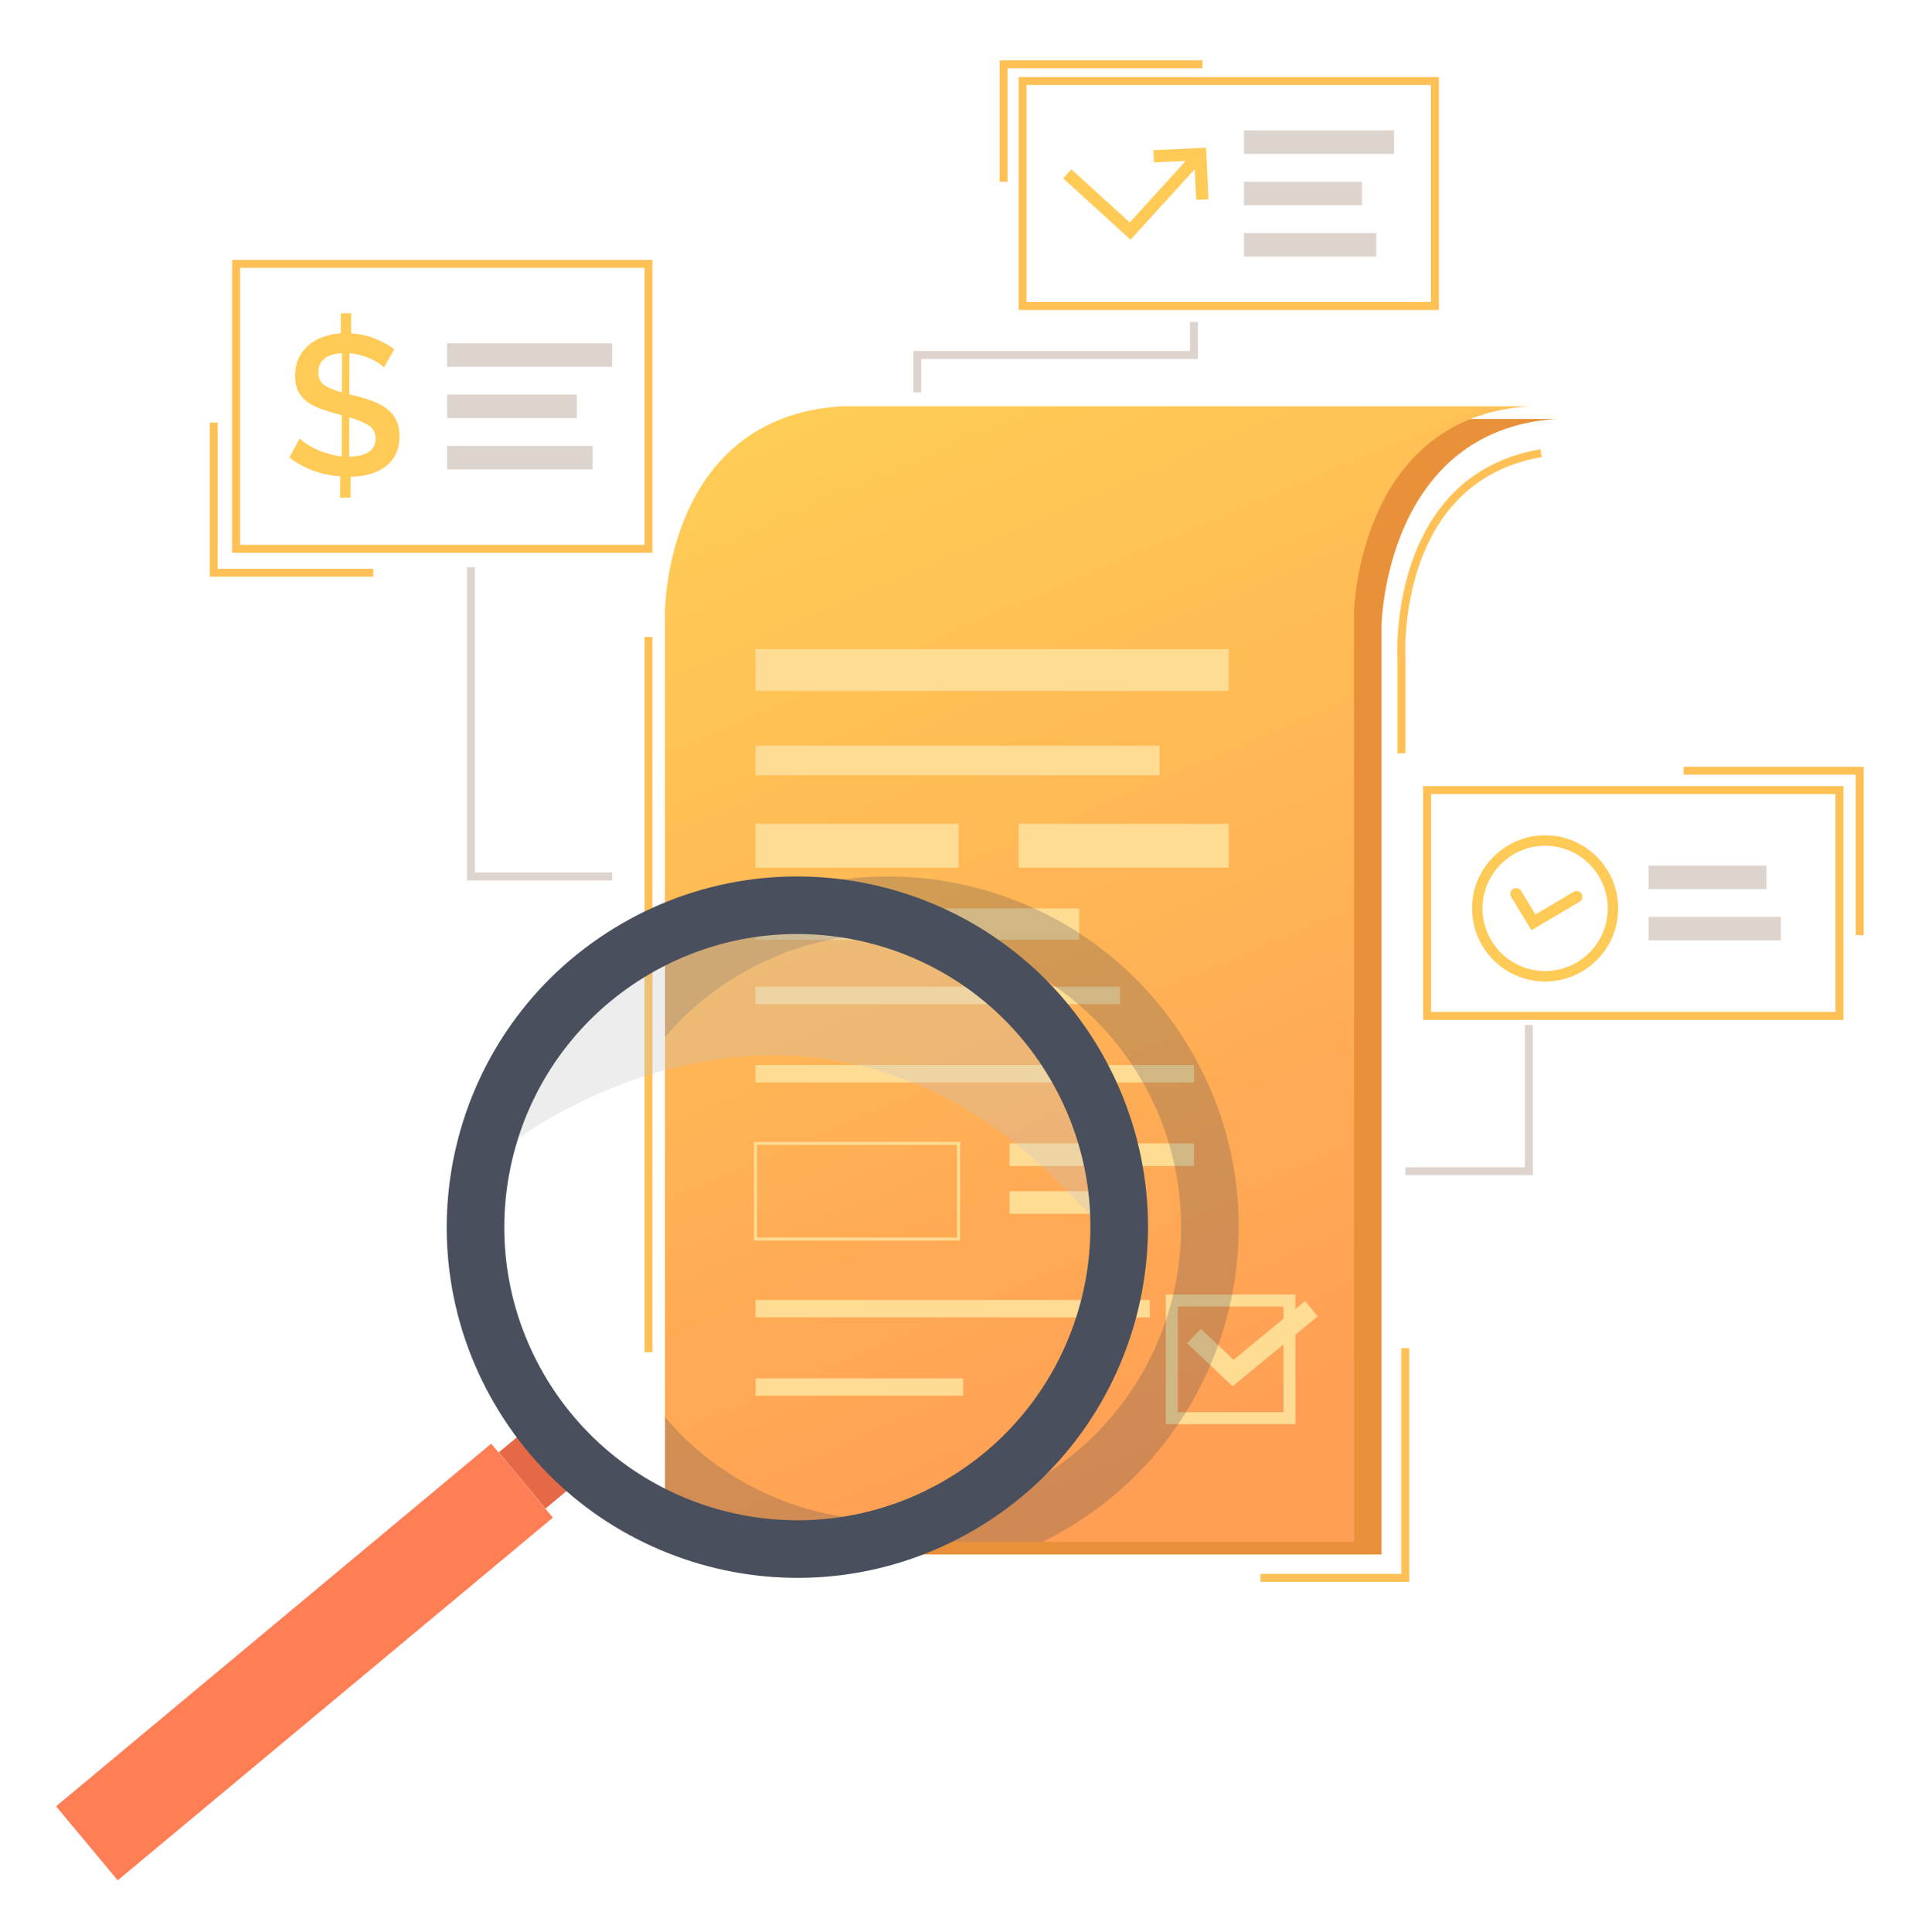 <?xml version="1.0" encoding="utf-8"?>
<!-- Generator: Adobe Illustrator 17.0.0, SVG Export Plug-In . SVG Version: 6.00 Build 0)  -->
<!DOCTYPE svg PUBLIC "-//W3C//DTD SVG 1.1//EN" "http://www.w3.org/Graphics/SVG/1.1/DTD/svg11.dtd">
<svg version="1.1" id="Слой_1" xmlns="http://www.w3.org/2000/svg" xmlns:xlink="http://www.w3.org/1999/xlink" x="0px" y="0px"
	 width="1923.192px" height="1944.194px" viewBox="0 0 1923.192 1944.194" enable-background="new 0 0 1923.192 1944.194"
	 xml:space="preserve">
<g>
	<g>
		<path fill="#E8913A" d="M1566.328,421.563H873.782c-177.632,11.82-176.847,207.499-176.847,207.499l0,0v935.057h693.413V629.062
			C1390.349,629.062,1393.632,432.726,1566.328,421.563z"/>
		<g>
			<rect x="648.612" y="640.881" fill="#FFC155" width="8" height="719.678"/>
		</g>
		<g>
			<path fill="#FFC155" d="M1448.084,311.846h-422.998V77.524h422.998V311.846z M1033.086,303.846h406.998V85.524h-406.998V303.846z
				"/>
		</g>
		<g>
			<path fill="#FFC155" d="M656.612,556.235H233.615V261.5h422.997V556.235z M241.615,548.235h406.997V269.5H241.615V548.235z"/>
		</g>
		<g>
			<path fill="#FFC155" d="M1855.202,1026.17h-422.999V790.973h422.999V1026.17z M1440.203,1018.17h406.999V798.973h-406.999
				V1018.17z"/>
		</g>
		<linearGradient id="SVGID_1_" gradientUnits="userSpaceOnUse" x1="1286.682" y1="1409.829" x2="800.768" y2="267.273">
			<stop  offset="0" style="stop-color:#FF9F55"/>
			<stop  offset="1" style="stop-color:#FFD255"/>
		</linearGradient>
		<path fill="url(#SVGID_1_)" d="M1538.64,408.868c-172.696,11.163-175.979,207.499-175.979,207.499v935.057H669.247V616.367
			c0,0-0.788-195.679,176.847-207.499H1538.64z"/>
		<rect x="760.301" y="653.139" fill="#FFDC94" width="476.284" height="42.025"/>
		<rect x="760.301" y="750.321" fill="#FFDC94" width="406.68" height="29.768"/>
		<rect x="760.301" y="828.899" fill="#FFDC94" width="204.435" height="44.214"/>
		<rect x="1025.146" y="828.899" fill="#FFDC94" width="211.439" height="44.214"/>
		<rect x="760.301" y="914.044" fill="#FFDC94" width="325.695" height="31.519"/>
		<rect x="760.301" y="992.841" fill="#FFDC94" width="366.954" height="17.51"/>
		<rect x="760.301" y="1071.638" fill="#FFDC94" width="441.263" height="17.51"/>
		<g>
			<path fill="#FFDC94" d="M966.236,1248.243H758.801v-99.308h207.435V1248.243z M761.801,1245.243h201.435v-93.308H761.801
				V1245.243z"/>
		</g>
		<rect x="1015.953" y="1150.435" fill="#FFDC94" width="185.611" height="22.764"/>
		<rect x="1015.953" y="1198.588" fill="#FFDC94" width="131.558" height="22.764"/>
		<rect x="760.301" y="1308.029" fill="#FFDC94" width="396.831" height="17.51"/>
		<rect x="760.301" y="1386.826" fill="#FFDC94" width="209.031" height="17.51"/>
		<g>
			<g>
				<g>
					<g>
						<g>
							<g>
								<path fill="#FFCA55" d="M1541.259,935.974l-20.45-33.481c-1.678-2.746-0.811-6.331,1.935-8.008
									c2.746-1.676,6.33-0.81,8.008,1.935l14.462,23.677l38.444-22.754c2.769-1.639,6.342-0.723,7.979,2.046
									c1.64,2.769,0.723,6.341-2.046,7.98L1541.259,935.974z"/>
							</g>
						</g>
					</g>
				</g>
			</g>
			<g>
				<path fill="#FFCA55" d="M1554.988,987.587c-40.553,0-73.544-32.991-73.544-73.544c0-40.552,32.991-73.544,73.544-73.544
					c40.552,0,73.544,32.992,73.544,73.544C1628.532,954.596,1595.54,987.587,1554.988,987.587z M1554.988,851.006
					c-34.759,0-63.037,28.278-63.037,63.038s28.278,63.038,63.037,63.038c34.759,0,63.038-28.278,63.038-63.038
					S1589.747,851.006,1554.988,851.006z"/>
			</g>
		</g>
		<polygon fill="#FFCA55" points="1202.439,170.17 1203.879,201.079 1216.147,200.508 1213.734,148.654 1160.781,151.118 
			1161.352,163.388 1193.36,161.898 1136.935,223.832 1078.224,170.343 1069.953,179.423 1137.743,241.184 		"/>
		<g>
			<path fill="#FFCA55" d="M386.459,369.768c-1.196-1.336-2.962-2.777-5.29-4.32c-2.331-1.54-5.028-3.018-8.091-4.43
				c-3.066-1.411-6.431-2.623-10.096-3.635c-3.668-1.013-7.434-1.657-11.302-1.939l-0.135,41.429l3.8,0.813
				c7.199,1.759,13.698,3.716,19.495,5.868c5.797,2.155,10.692,4.772,14.685,7.853c3.993,3.084,7.082,6.862,9.27,11.338
				c2.187,4.479,3.27,9.918,3.249,16.323c-0.023,7.074-1.313,13.105-3.862,18.1c-2.552,4.995-6.069,9.156-10.548,12.475
				c-4.482,3.322-9.694,5.807-15.635,7.454c-5.944,1.647-12.317,2.527-19.122,2.64l-0.068,21.015l-10.407-0.034l0.07-21.415
				c-9.604-0.7-18.739-2.628-27.401-5.793c-8.664-3.162-16.587-7.56-23.773-13.187l10.27-19.18c1.461,1.605,3.592,3.348,6.388,5.225
				c2.796,1.879,6.058,3.691,9.789,5.435c3.729,1.748,7.826,3.297,12.294,4.644c4.464,1.35,9.099,2.3,13.9,2.847l0.135-41.429
				c-0.8-0.268-1.634-0.505-2.499-0.708c-0.869-0.203-1.7-0.437-2.5-0.708c-7.067-1.891-13.231-3.878-18.494-5.965
				c-5.266-2.084-9.627-4.6-13.085-7.548c-3.461-2.945-6.083-6.391-7.871-10.333c-1.789-3.941-2.673-8.715-2.655-14.319
				c0.022-6.536,1.172-12.336,3.46-17.401c2.284-5.062,5.5-9.42,9.649-13.078c4.146-3.655,8.993-6.507,14.538-8.559
				c5.542-2.049,11.65-3.33,18.326-3.843l0.066-20.214l10.407,0.034l-0.066,20.214c8.67,0.563,16.67,2.325,24,5.282
				c7.327,2.96,13.788,6.519,19.379,10.671L386.459,369.768z M320.395,374.756c-0.019,5.604,1.935,9.814,5.863,12.629
				c3.925,2.814,9.89,5.305,17.888,7.463l0.128-39.427c-8.141,0.373-14.151,2.255-18.031,5.645
				C322.362,364.455,320.414,369.02,320.395,374.756z M378.019,441.392c0.02-5.87-2.302-10.315-6.961-13.332
				c-4.662-3.018-11.189-5.74-19.587-8.17l-0.13,39.628c8.538-0.103,15.116-1.683,19.729-4.738
				C375.684,451.725,378,447.264,378.019,441.392z"/>
		</g>
		<rect x="449.929" y="345.405" fill="#DED4CE" width="166.13" height="23.639"/>
		<rect x="449.929" y="397.048" fill="#DED4CE" width="130.575" height="23.639"/>
		<rect x="449.929" y="448.692" fill="#DED4CE" width="146.514" height="23.639"/>
		<rect x="1659.024" y="870.931" fill="#DED4CE" width="118.704" height="23.639"/>
		<rect x="1659.024" y="922.574" fill="#DED4CE" width="133.194" height="23.639"/>
		<rect x="1251.906" y="131.222" fill="#DED4CE" width="151.028" height="23.639"/>
		<rect x="1251.906" y="182.866" fill="#DED4CE" width="118.704" height="23.639"/>
		<rect x="1251.906" y="234.51" fill="#DED4CE" width="133.194" height="23.639"/>
		<g>
			<polygon fill="#DED4CE" points="1542.64,1182.452 1414.315,1182.452 1414.315,1174.452 1534.64,1174.452 1534.64,1031.364 
				1542.64,1031.364 			"/>
		</g>
		<g>
			<polygon fill="#DED4CE" points="927.148,394.848 919.148,394.848 919.148,353.223 1197.564,353.223 1197.564,323.942 
				1205.564,323.942 1205.564,361.223 927.148,361.223 			"/>
		</g>
		<g>
			<polygon fill="#DED4CE" points="616.059,885.881 470.005,885.881 470.005,570.838 478.005,570.838 478.005,877.881 
				616.059,877.881 			"/>
		</g>
		<g>
			<path fill="#FFC155" d="M1414.401,757.983h-8V662.77c-0.112-1.58-10.265-184.215,143.842-210.785l1.358,7.883
				c-147.092,25.361-137.325,200.871-137.209,202.641L1414.401,757.983z"/>
		</g>
		<g>
			<polygon fill="#FFC155" points="1875.557,940.959 1867.557,940.959 1867.557,779.487 1694.265,779.487 1694.265,771.487 
				1875.557,771.487 			"/>
		</g>
		<g>
			<polygon fill="#FFC155" points="375.612,580.264 211.071,580.264 211.071,425.237 219.071,425.237 219.071,572.264 
				375.612,572.264 			"/>
		</g>
		<g>
			<polygon fill="#FFC155" points="1013.975,182.866 1005.975,182.866 1005.975,60.788 1210.169,60.788 1210.169,68.788 
				1013.975,68.788 			"/>
		</g>
		<g>
			<polygon fill="#FFC155" points="1418.315,1591.643 1268.541,1591.643 1268.541,1583.643 1410.315,1583.643 1410.315,1356.506 
				1418.315,1356.506 			"/>
		</g>
		<g>
			<path fill="#FFDC94" d="M1303.656,1432.977h-130.417v-130.418h130.417V1432.977z M1185.239,1420.977h106.417v-106.418h-106.417
				V1420.977z"/>
		</g>
		<g>
			<polygon fill="#FFDC94" points="1240.508,1394.84 1194.705,1351.662 1208.423,1337.108 1241.416,1368.211 1313.41,1309.057 
				1326.107,1324.51 			"/>
		</g>
		<path opacity="0.24" fill="#3F444F" d="M1198.842,1057.577c-97.84-168.494-313.769-225.779-482.29-127.913
			c-16.915,9.823-32.701,20.828-47.305,32.858v80.925c21.092-24.77,46.674-46.412,76.407-63.695
			c140.836-81.791,321.307-33.909,403.099,106.928c25.11,43.233,37.979,90.196,39.714,136.896c0.131,3.651,0.21,7.276,0.21,10.927
			c0,101.648-52.61,200.564-146.852,255.276c-125.287,72.729-281.961,42.891-372.578-63.747v81.003
			c21.302,17.598,44.468,32.438,68.895,44.389h311.222c7.276-3.571,14.446-7.434,21.564-11.556
			C1239.422,1442.027,1296.707,1226.097,1198.842,1057.577z"/>
		<g>
			
				<rect x="20.888" y="1623.538" transform="matrix(-0.768 0.64 -0.64 -0.768 1611.493 2760.539)" fill="#FF7E55" width="570.202" height="96.941"/>
			
				<rect x="521.473" y="1442.943" transform="matrix(-0.768 0.64 -0.64 -0.768 1896.339 2272.854)" fill="#E66947" width="30.457" height="73.58"/>
			<path fill="#494F5C" d="M497.336,1411.945c97.854,168.506,313.783,225.78,482.289,127.926
				c168.506-97.855,225.78-313.783,127.926-482.289c-97.856-168.506-313.783-225.78-482.29-127.926
				C456.755,1027.511,399.481,1243.439,497.336,1411.945z M547.438,1382.847c-43.403-74.74-50.29-160.649-26.142-237.046
				c21.35-67.55,66.968-127.663,133.06-166.044c140.836-81.787,321.306-33.914,403.091,106.918
				c25.104,43.23,37.992,90.195,39.725,136.894c-0.003,0.002-0.001,0.005-0.001,0.005c3.916,105.435-49.035,209.514-146.642,266.195
				C809.694,1571.556,629.225,1523.684,547.438,1382.847z"/>
			<path opacity="0.3" fill="#C2C2C2" d="M521.296,1145.801c0,0,307.11-233.195,575.876,77.772c0,0-0.002-0.003,0.001-0.005
				c-1.733-46.698-14.621-93.663-39.725-136.894c-81.785-140.832-262.254-188.705-403.091-106.918
				C588.264,1018.138,542.645,1078.251,521.296,1145.801z"/>
		</g>
	</g>
</g>
</svg>
